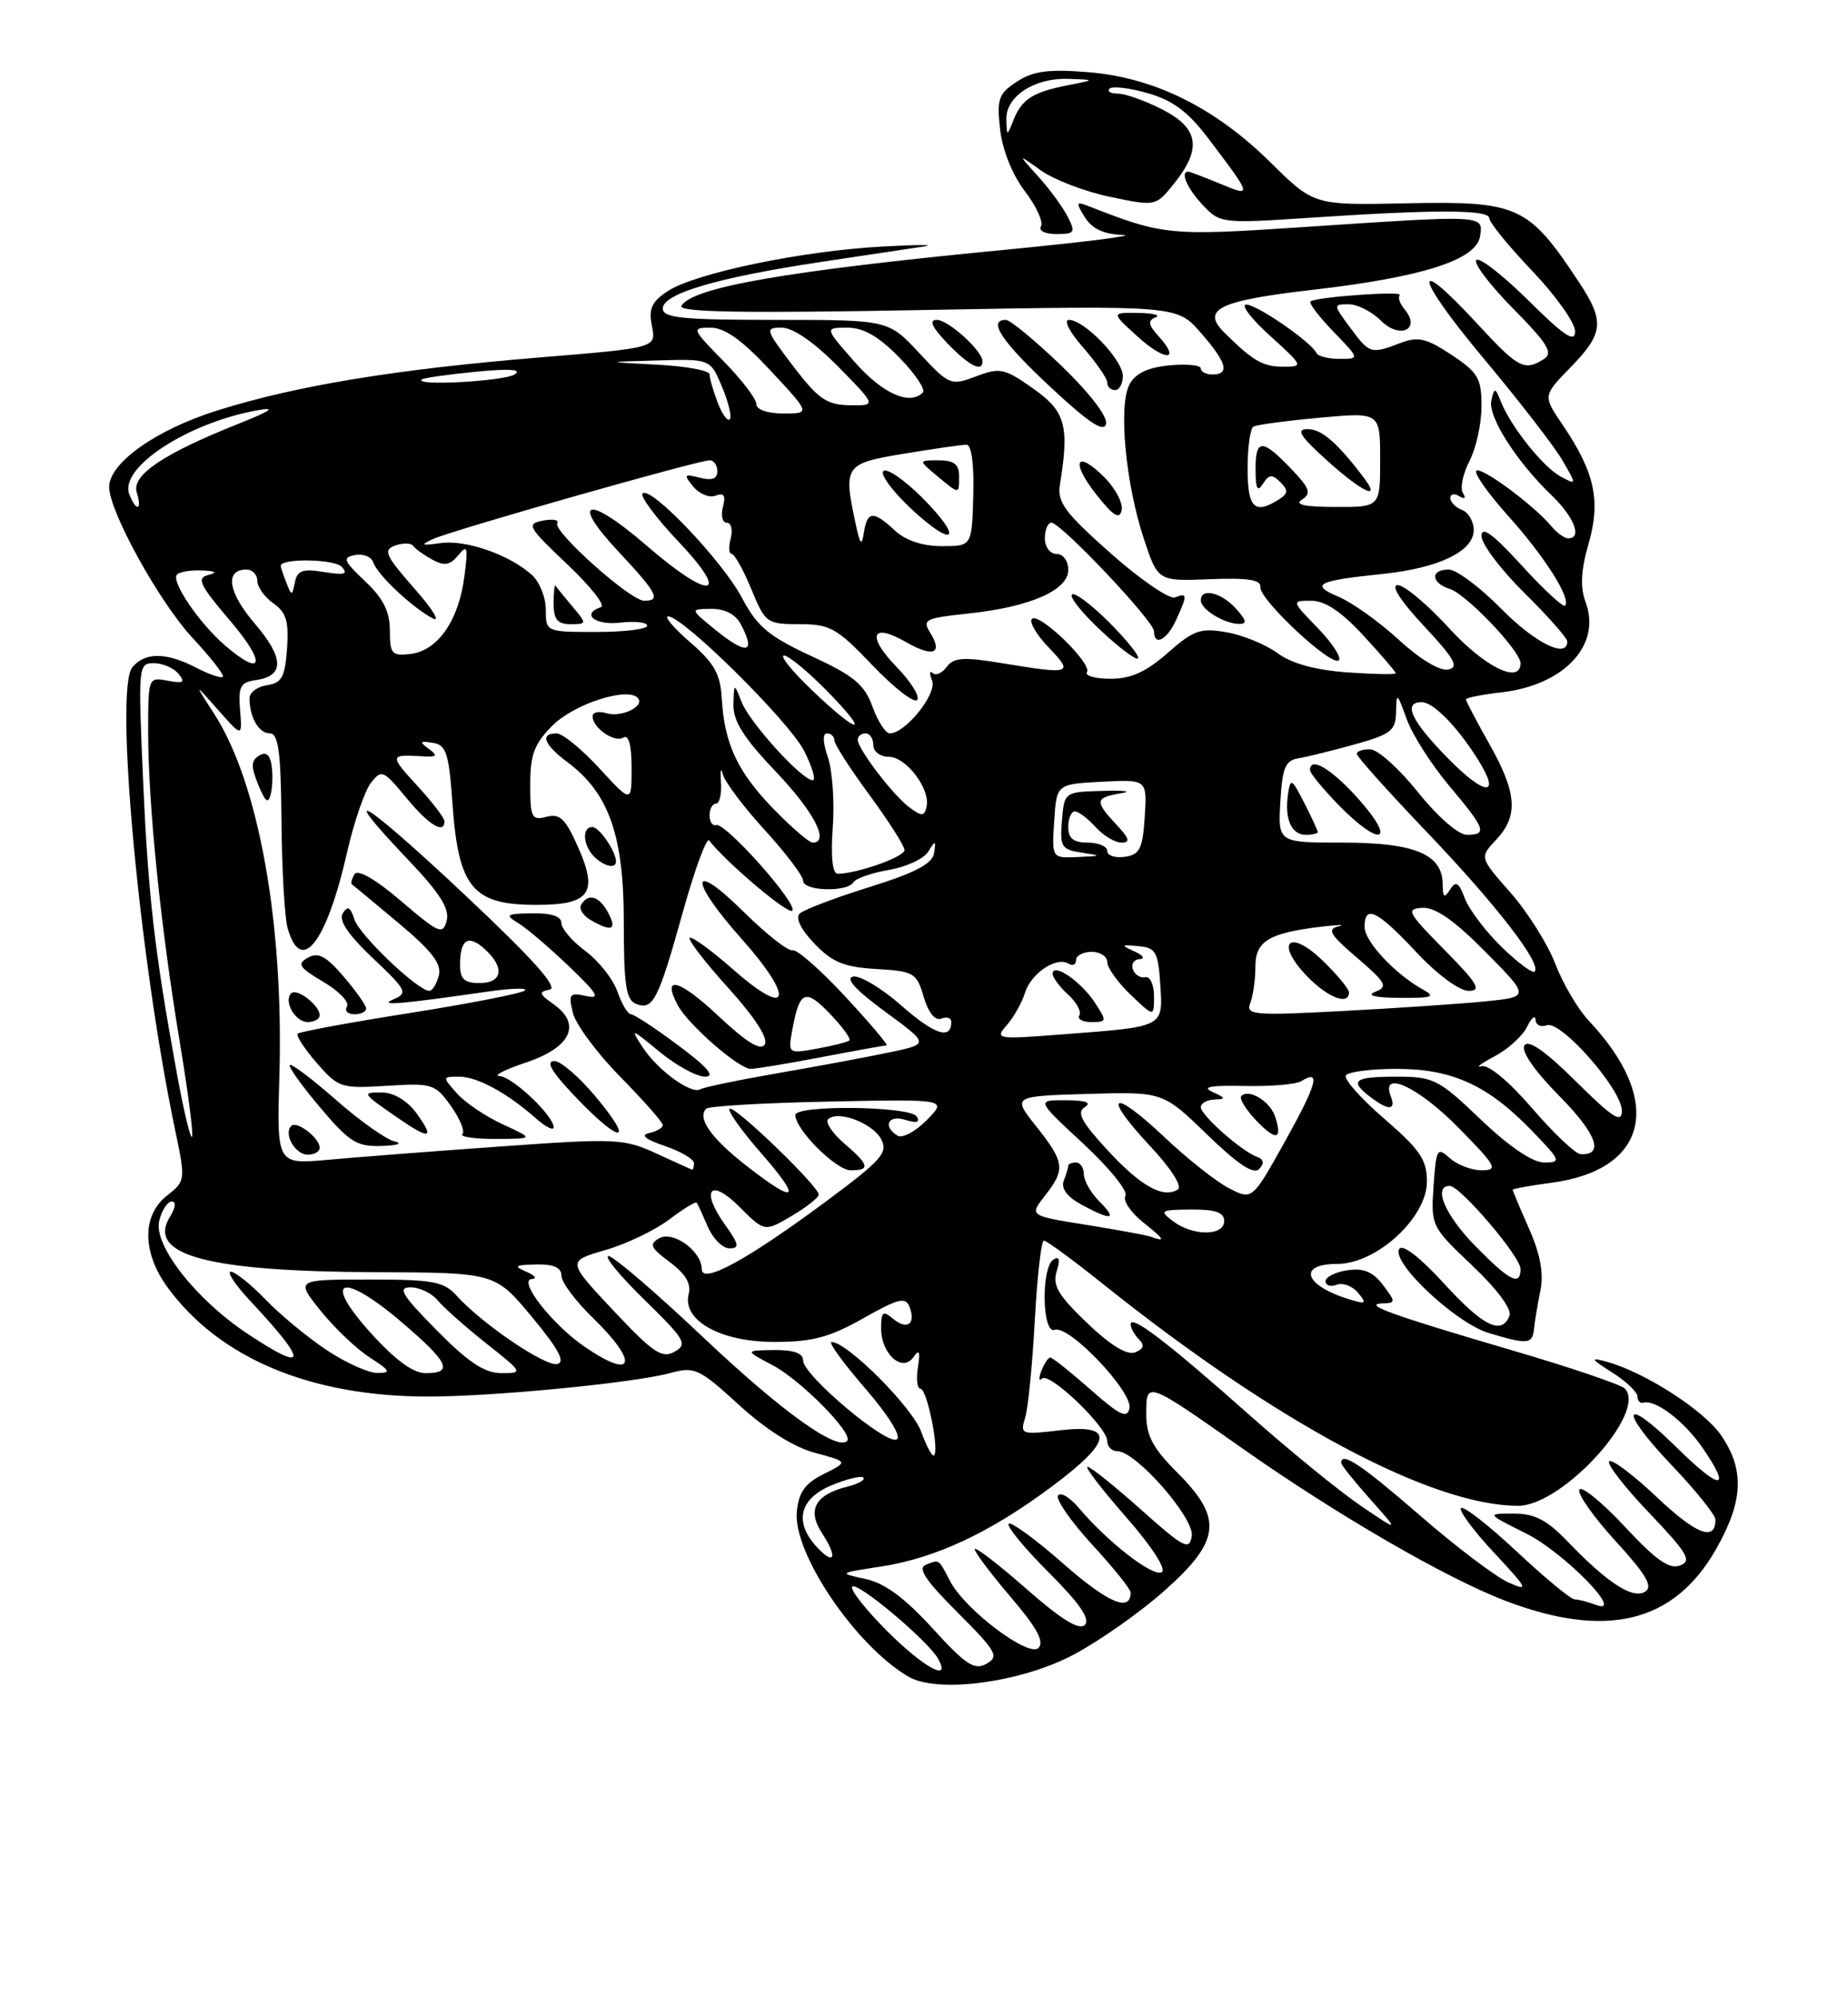 <?xml version="1.0" encoding="UTF-8" standalone="no"?>
<!DOCTYPE svg PUBLIC "-//W3C//DTD SVG 1.1//EN" "http://www.w3.org/Graphics/SVG/1.1/DTD/svg11.dtd" >
<svg xmlns="http://www.w3.org/2000/svg" xmlns:xlink="http://www.w3.org/1999/xlink" version="1.1" viewBox="0 0 237 256">
 <g >
 <path fill="currentColor"
d=" M 137.73 212.06 C 141.06 210.29 146.31 206.59 149.39 203.84 C 156.55 197.46 156.85 194.62 151.00 188.76 C 147.86 185.63 147.00 184.01 147.00 181.28 C 147.00 176.95 146.92 176.92 159.51 185.77 C 171.48 194.18 185.43 202.25 192.99 205.15 C 205.97 210.12 214.65 208.03 220.03 198.64 C 223.57 192.47 223.77 188.42 220.75 184.00 C 218.54 180.76 210.90 175.85 206.00 174.52 C 203.87 173.95 203.98 174.15 206.75 175.91 C 208.54 177.04 210.00 178.43 210.00 178.99 C 210.00 179.54 210.34 179.90 210.75 179.79 C 212.34 179.34 216.07 182.21 218.45 185.72 C 222.14 191.14 220.63 191.04 215.00 185.50 C 208.07 178.67 207.54 180.62 214.38 187.79 C 217.47 191.03 220.00 194.18 220.00 194.78 C 220.00 197.62 217.54 196.68 212.49 191.90 C 209.46 189.04 206.70 186.96 206.37 187.30 C 206.04 187.63 208.35 190.62 211.52 193.93 C 216.44 199.09 217.01 200.06 215.46 200.65 C 214.09 201.18 212.36 199.96 208.38 195.68 C 205.48 192.57 202.85 190.43 202.55 190.92 C 202.24 191.42 204.32 194.38 207.17 197.50 C 211.14 201.84 212.03 203.36 210.98 204.01 C 209.39 205.00 206.17 202.91 201.05 197.59 C 198.39 194.81 196.82 194.00 194.11 194.00 C 190.61 194.00 190.61 194.00 195.72 196.55 C 200.62 198.99 208.63 207.22 204.61 205.68 C 203.63 205.31 202.44 205.00 201.95 205.00 C 201.47 205.00 198.12 202.24 194.51 198.86 C 190.90 195.48 187.69 192.98 187.37 193.29 C 187.06 193.61 188.96 196.18 191.60 199.01 C 195.96 203.67 196.13 204.02 193.45 202.83 C 191.83 202.11 186.73 198.26 182.13 194.26 C 174.61 187.74 172.00 185.99 172.00 187.50 C 172.00 187.77 173.69 189.88 175.75 192.19 C 179.50 196.38 179.50 196.38 174.50 192.99 C 171.75 191.12 165.30 185.86 160.16 181.30 C 149.74 172.05 145.00 168.43 145.00 169.73 C 145.00 170.21 145.48 171.08 146.07 171.67 C 146.82 172.42 146.67 172.91 145.56 173.34 C 144.53 173.73 142.37 172.41 139.40 169.55 C 135.71 166.03 134.95 164.73 135.51 162.96 C 135.99 161.46 135.86 160.97 135.11 161.43 C 133.49 162.44 133.64 171.07 135.27 170.45 C 137.06 169.76 145.27 178.37 144.85 180.49 C 144.57 181.88 143.61 181.42 139.85 178.10 C 137.29 175.85 134.97 174.00 134.70 174.00 C 134.43 174.00 133.92 174.77 133.55 175.72 C 133.19 176.67 133.23 177.11 133.63 176.70 C 134.55 175.78 142.00 182.91 142.00 184.70 C 142.00 185.42 142.58 186.00 143.29 186.00 C 145.67 186.00 153.20 194.58 152.84 196.88 C 152.54 198.77 151.84 198.41 146.34 193.50 C 142.95 190.48 139.86 188.00 139.47 188.00 C 139.08 188.00 141.30 190.89 144.40 194.43 C 147.71 198.20 149.61 201.12 148.99 201.51 C 147.90 202.18 142.06 197.67 138.38 193.30 C 137.21 191.92 136.00 191.19 135.69 191.69 C 135.38 192.19 137.35 195.02 140.06 197.97 C 142.78 200.92 145.00 203.69 145.00 204.11 C 145.00 206.69 142.11 205.46 136.41 200.46 C 132.84 197.32 129.66 195.00 129.36 195.30 C 129.06 195.61 131.37 198.41 134.49 201.54 C 138.46 205.50 139.86 207.54 139.13 208.27 C 138.40 209.00 136.10 207.58 131.54 203.57 C 127.94 200.42 125.00 198.16 125.00 198.56 C 125.00 198.96 127.09 201.73 129.63 204.71 C 132.98 208.62 133.96 210.44 133.18 211.22 C 131.92 212.48 123.76 206.33 121.86 202.68 C 120.35 199.78 120.49 199.87 118.77 200.54 C 117.63 200.97 118.62 202.49 122.80 206.67 C 127.81 211.68 128.17 212.32 126.51 213.25 C 124.97 214.12 123.86 213.39 119.59 208.70 C 116.02 204.80 113.45 202.90 111.00 202.38 C 107.51 201.63 107.52 201.63 112.96 200.79 C 119.93 199.73 126.87 196.49 134.75 190.64 C 142.71 184.74 143.06 182.48 135.89 183.33 C 130.97 183.91 130.81 183.85 131.47 181.72 C 131.85 180.50 132.40 174.89 132.71 169.25 C 133.01 163.61 133.54 159.00 133.88 159.01 C 134.22 159.01 137.65 161.53 141.50 164.61 C 163.76 182.40 183.62 193.00 194.70 193.00 C 200.41 193.00 211.35 180.95 208.36 177.96 C 207.86 177.46 201.38 175.26 193.97 173.09 C 178.45 168.54 174.62 167.16 177.30 167.06 C 179.01 167.00 179.01 166.89 177.36 164.70 C 176.08 163.01 174.88 162.51 172.81 162.81 C 171.27 163.04 170.00 163.67 170.00 164.22 C 170.00 164.77 170.64 164.97 171.43 164.67 C 172.21 164.37 173.45 164.83 174.17 165.70 C 175.33 167.10 175.19 167.20 172.99 166.52 C 167.27 164.76 166.35 162.00 171.50 162.00 C 176.54 162.00 183.00 156.07 183.00 151.44 C 183.00 148.65 182.11 147.35 177.54 143.40 C 174.53 140.81 172.31 138.31 172.60 137.84 C 172.88 137.38 175.81 137.00 179.10 137.00 C 186.24 137.00 190.81 139.08 196.45 144.92 C 200.17 148.76 200.27 149.00 198.04 149.00 C 196.55 149.00 193.57 146.99 189.91 143.50 C 184.48 138.31 183.86 138.00 179.07 138.00 C 173.64 138.00 172.99 138.51 175.75 140.61 C 178.08 142.38 179.07 142.34 178.36 140.50 C 177.04 137.06 181.86 139.29 187.00 144.50 C 191.89 149.45 192.19 150.00 190.04 150.00 C 188.73 150.00 186.88 149.30 185.93 148.44 C 184.32 146.98 184.18 147.21 183.85 152.03 C 183.50 157.12 183.57 157.25 188.81 162.21 C 191.94 165.17 193.91 167.80 193.59 168.62 C 192.61 171.19 190.22 170.02 185.17 164.49 C 182.10 161.14 179.86 159.41 179.45 160.08 C 178.39 161.80 186.70 169.59 190.94 170.86 C 195.97 172.37 196.54 172.31 196.74 170.25 C 196.84 169.29 197.21 167.09 197.56 165.36 C 197.99 163.21 197.53 160.73 196.10 157.49 C 194.94 154.88 194.00 152.64 194.00 152.50 C 194.00 152.37 196.23 151.96 198.96 151.60 C 211.40 149.95 213.44 141.10 203.74 130.81 C 202.35 129.34 200.43 126.06 199.46 123.54 C 198.50 121.02 195.92 116.92 193.73 114.43 C 189.74 109.90 189.74 109.90 191.87 107.64 C 194.76 104.56 194.55 101.64 191.00 95.35 C 189.35 92.42 188.00 89.86 188.00 89.65 C 188.00 89.43 190.02 89.03 192.49 88.75 C 200.57 87.84 205.39 82.72 203.36 77.21 C 202.63 75.26 202.74 73.15 203.73 69.69 C 205.32 64.16 204.52 60.51 200.37 54.41 C 197.87 50.72 197.87 50.72 201.43 47.07 C 205.66 42.74 205.81 41.19 202.54 36.23 C 196.00 26.33 194.75 25.76 180.29 26.06 C 168.50 26.31 168.50 26.31 162.95 20.83 C 155.82 13.79 148.02 9.93 139.54 9.25 C 134.44 8.84 132.50 9.10 130.41 10.47 C 128.05 12.01 127.82 12.68 128.26 16.59 C 128.55 19.22 129.83 22.40 131.43 24.50 C 132.91 26.43 133.83 28.46 133.50 29.01 C 133.15 29.57 134.01 30.00 135.48 30.00 C 137.84 30.00 137.97 29.80 136.91 27.75 C 136.28 26.51 134.57 24.19 133.13 22.60 C 130.50 19.70 130.50 19.70 133.50 21.85 C 135.15 23.03 139.14 24.56 142.36 25.23 C 148.22 26.46 148.22 26.46 150.61 23.48 C 154.17 19.02 153.74 16.42 149.04 14.02 C 146.86 12.91 144.31 12.00 143.37 12.00 C 142.43 12.00 141.95 11.71 142.30 11.36 C 142.66 11.01 144.87 11.27 147.22 11.95 C 150.42 12.86 152.39 14.34 155.00 17.79 C 160.61 25.20 160.64 25.29 156.45 23.54 C 154.42 22.70 152.59 22.00 152.38 22.00 C 151.31 22.00 152.26 24.17 154.25 26.28 C 156.46 28.63 156.70 28.66 168.00 27.91 C 184.21 26.83 191.00 26.85 191.00 27.98 C 191.00 28.51 193.47 31.55 196.50 34.72 C 199.53 37.90 202.00 41.38 202.00 42.46 C 202.00 43.99 200.64 43.09 196.03 38.53 C 192.74 35.27 189.73 32.94 189.33 33.33 C 188.94 33.73 191.07 36.53 194.06 39.56 C 198.50 44.06 199.23 45.25 198.00 46.02 C 195.49 47.61 194.72 47.20 189.46 41.50 C 180.89 32.22 181.44 35.40 190.22 45.88 C 194.77 51.32 199.34 57.21 200.36 58.98 C 202.22 62.18 202.22 62.19 200.15 61.08 C 197.91 59.88 193.79 54.72 192.49 51.50 C 191.75 49.64 191.66 49.63 191.26 51.32 C 190.78 53.35 194.47 59.16 199.02 63.52 C 201.89 66.27 202.94 69.00 201.12 69.00 C 200.64 69.00 199.67 68.31 198.97 67.46 C 196.72 64.76 189.93 59.74 189.33 60.34 C 189.01 60.66 190.86 63.27 193.44 66.15 C 198.11 71.34 201.55 76.78 200.71 77.63 C 200.46 77.87 197.95 75.54 195.13 72.45 C 191.46 68.44 190.00 67.37 190.00 68.70 C 190.00 69.73 192.47 73.01 195.50 76.00 C 198.53 78.99 201.00 81.78 201.00 82.22 C 201.00 84.47 196.85 82.42 192.50 78.00 C 189.79 75.25 186.77 73.00 185.79 73.00 C 183.41 73.00 183.50 74.71 185.92 75.48 C 188.06 76.15 195.00 83.44 195.00 85.00 C 195.00 87.76 190.40 85.51 185.83 80.50 C 183.06 77.48 180.11 75.00 179.26 75.00 C 178.31 75.00 179.58 76.98 182.61 80.23 C 186.59 84.49 187.16 85.53 185.70 85.82 C 184.64 86.02 182.05 84.46 179.40 82.01 C 176.92 79.73 173.45 77.25 171.69 76.50 C 167.95 74.92 168.86 74.44 177.34 73.56 C 184.51 72.82 189.00 70.66 189.00 67.94 C 189.00 66.84 188.33 65.68 187.50 65.36 C 186.68 65.05 186.00 64.36 186.00 63.83 C 186.00 63.31 186.52 63.20 187.15 63.60 C 187.86 64.03 188.04 63.87 187.61 63.18 C 187.23 62.57 187.61 60.72 188.46 59.08 C 189.31 57.44 190.00 54.28 190.00 52.06 C 190.00 48.49 189.56 47.74 186.15 45.48 C 182.92 43.34 181.86 43.10 179.59 43.97 C 175.80 45.41 175.64 45.36 173.16 42.00 C 170.97 39.05 170.97 39.00 172.97 39.00 C 174.09 39.00 175.94 39.94 177.10 41.10 C 179.50 43.50 182.27 42.24 180.17 39.70 C 179.53 38.94 179.24 38.10 179.51 37.83 C 180.08 37.25 168.71 38.06 168.07 38.64 C 167.83 38.85 169.16 40.60 171.01 42.51 C 174.39 46.00 174.39 46.00 171.78 46.00 C 170.34 46.00 169.02 45.66 168.83 45.25 C 168.22 43.87 161.15 39.00 159.82 39.04 C 159.09 39.06 160.47 40.86 162.88 43.04 C 167.15 46.91 167.19 47.00 164.59 47.00 C 161.95 47.00 160.70 46.28 157.01 42.62 C 154.01 39.65 156.32 38.53 168.40 37.14 C 182.48 35.52 189.39 33.30 189.82 30.25 C 190.21 27.53 190.51 27.55 167.08 29.11 C 150.00 30.25 149.15 30.16 139.65 26.44 C 137.98 25.78 137.93 25.92 139.14 27.86 C 140.07 29.34 141.56 30.03 143.99 30.11 C 145.92 30.17 139.10 31.03 128.84 32.02 C 100.96 34.71 88.86 36.80 87.39 39.19 C 86.87 40.02 95.03 40.17 118.81 39.73 C 150.93 39.15 150.93 39.15 153.96 42.61 C 157.32 46.43 157.77 48.00 155.50 48.00 C 154.68 48.00 154.00 47.65 154.00 47.22 C 154.00 46.80 152.19 46.62 149.98 46.83 C 147.19 47.10 145.62 47.85 144.85 49.28 C 143.41 51.97 144.35 61.97 146.69 69.05 C 148.50 74.50 148.50 74.50 155.14 74.24 C 160.02 74.04 161.74 74.31 161.64 75.24 C 161.46 76.82 170.80 85.53 171.70 84.63 C 172.07 84.27 170.84 82.40 168.99 80.49 C 165.61 77.00 165.61 77.00 168.18 77.00 C 169.94 77.00 172.04 78.41 174.87 81.48 C 177.14 83.94 179.00 86.11 179.00 86.29 C 179.00 86.48 176.20 86.42 172.77 86.18 C 168.66 85.88 165.63 85.04 163.83 83.71 C 162.33 82.61 159.39 81.40 157.30 81.04 C 153.95 80.45 153.06 80.77 149.75 83.69 C 147.00 86.11 145.04 87.00 142.44 87.00 C 140.48 87.00 139.12 86.62 139.40 86.16 C 140.09 85.05 133.24 78.43 132.34 79.33 C 131.96 79.71 132.93 81.37 134.51 83.01 C 137.73 86.37 137.43 86.47 128.50 85.00 C 123.54 84.18 122.31 84.27 121.40 85.49 C 120.80 86.30 119.99 86.65 119.60 86.26 C 119.21 85.88 119.18 86.31 119.54 87.24 C 120.19 88.93 116.12 94.00 114.11 94.00 C 113.57 94.00 112.57 92.45 111.89 90.57 C 110.86 87.73 109.51 86.61 104.07 84.10 C 98.59 81.56 97.12 80.33 95.19 76.69 C 92.70 71.95 83.44 62.22 82.41 63.25 C 82.06 63.60 84.14 66.39 87.03 69.44 C 93.89 76.69 91.09 77.01 82.90 69.91 C 75.40 63.42 72.98 63.93 79.29 70.67 C 84.31 76.04 84.81 77.00 82.61 77.00 C 80.84 77.00 70.84 68.07 71.47 67.05 C 71.73 66.63 70.90 66.49 69.62 66.73 C 67.47 67.14 67.69 67.54 72.73 72.31 C 75.72 75.13 77.68 77.61 77.08 77.81 C 74.47 78.68 76.29 80.18 79.50 79.81 C 81.42 79.59 83.00 79.76 83.00 80.20 C 83.00 80.64 80.08 81.00 76.50 81.00 C 70.02 81.00 70.00 80.99 70.00 78.15 C 70.00 76.59 69.20 74.58 68.21 73.69 C 65.35 71.10 59.74 69.15 56.50 69.61 C 54.04 69.96 53.86 69.87 55.50 69.10 C 57.80 68.02 89.52 59.00 91.01 59.00 C 91.56 59.00 92.00 59.63 92.00 60.41 C 92.00 61.37 91.29 61.63 89.75 61.23 C 87.72 60.71 87.64 60.82 88.91 62.37 C 89.69 63.32 90.98 63.84 91.78 63.53 C 92.85 63.12 93.10 63.51 92.71 64.99 C 92.42 66.09 92.65 67.00 93.21 67.00 C 93.77 67.00 94.00 67.90 93.71 69.00 C 93.42 70.10 93.48 71.00 93.84 71.00 C 94.20 71.01 95.33 73.03 96.35 75.50 C 98.14 79.86 98.34 80.00 102.53 80.00 C 106.45 80.00 107.33 80.50 111.86 85.24 C 114.61 88.12 117.19 90.14 117.61 89.72 C 118.02 89.31 116.85 87.41 115.00 85.50 C 111.10 81.48 111.75 79.74 116.20 82.30 C 119.67 84.29 120.97 83.79 119.29 81.09 C 118.25 79.43 118.66 79.22 124.07 78.65 C 132.05 77.82 137.00 75.67 137.00 73.05 C 137.00 71.89 136.35 71.00 135.50 71.00 C 134.67 71.00 134.00 70.11 134.00 69.00 C 134.00 67.90 134.38 67.00 134.84 67.00 C 136.06 67.00 148.00 79.62 148.00 80.91 C 148.00 82.89 149.66 82.04 150.84 79.45 C 152.31 76.23 152.29 75.95 150.69 76.57 C 149.97 76.84 146.25 74.30 142.44 70.92 C 136.57 65.72 135.57 64.37 135.93 62.14 C 137.16 54.54 136.65 52.73 132.50 49.80 C 128.81 47.20 128.24 47.08 125.18 48.24 C 121.94 49.46 121.75 49.39 117.89 45.25 C 113.93 41.00 113.93 41.00 99.46 41.00 C 87.44 41.00 85.00 40.75 85.00 39.54 C 85.00 37.64 92.04 35.57 105.19 33.59 C 110.86 32.74 116.85 31.84 118.50 31.59 C 120.15 31.35 117.67 31.35 113.00 31.61 C 102.73 32.18 89.16 35.01 85.63 37.32 C 83.57 38.67 83.16 39.57 83.61 41.80 C 84.17 44.59 84.17 44.59 69.03 45.83 C 50.62 47.35 38.00 49.43 27.84 52.62 C 20.01 55.08 14.00 59.34 14.00 62.42 C 14.00 65.55 20.43 77.18 24.68 81.75 C 27.04 84.28 28.80 86.54 28.58 86.75 C 28.36 86.97 26.82 86.44 25.14 85.57 C 21.30 83.59 18.60 83.57 16.97 85.53 C 14.66 88.32 17.85 122.83 22.45 144.79 C 23.81 151.28 23.80 151.37 21.41 153.25 C 18.18 155.79 18.22 160.55 21.53 165.06 C 28.19 174.12 39.87 179.00 54.94 179.00 C 63.26 179.00 81.23 177.26 85.90 176.00 C 89.10 175.13 89.62 175.37 94.77 180.07 C 98.23 183.24 101.81 185.49 104.51 186.21 C 108.79 187.36 108.79 187.36 105.64 188.93 C 103.23 190.13 102.43 191.26 102.19 193.76 C 101.68 199.06 109.72 210.94 116.50 214.90 C 120.24 217.09 131.00 215.65 137.73 212.06 Z  M 142.24 79.76 C 139.94 77.47 137.80 75.87 137.47 76.20 C 137.14 76.53 138.81 78.61 141.18 80.82 C 143.55 83.04 145.69 84.64 145.94 84.39 C 146.20 84.14 144.53 82.06 142.24 79.76 Z  M 73.42 77.75 C 72.37 76.51 71.40 75.31 71.26 75.08 C 71.12 74.85 71.00 75.87 71.00 77.33 C 71.00 79.40 71.49 80.00 73.15 80.00 C 75.28 80.00 75.29 79.97 73.42 77.75 Z  M 158.50 78.00 C 156.61 75.92 154.00 75.31 154.00 76.95 C 154.00 78.10 156.97 79.93 158.90 79.97 C 159.97 79.99 159.87 79.52 158.50 78.00 Z  M 141.63 61.17 C 137.97 57.52 137.26 59.18 140.65 63.45 C 142.80 66.16 143.58 66.63 143.85 65.39 C 144.04 64.48 143.04 62.59 141.63 61.17 Z  M 136.10 46.86 C 132.74 43.64 129.55 41.00 129.00 41.00 C 126.61 41.00 128.46 43.78 134.75 49.64 C 139.68 54.23 141.59 55.49 141.85 54.32 C 142.06 53.38 139.69 50.31 136.10 46.86 Z  M 144.00 48.19 C 144.00 46.13 139.07 41.00 137.09 41.00 C 136.37 41.00 137.16 42.56 138.90 44.53 C 140.60 46.48 142.00 48.50 142.00 49.03 C 142.00 49.57 142.45 50.00 143.00 50.00 C 143.55 50.00 144.00 49.18 144.00 48.19 Z  M 126.00 46.31 C 126.00 44.97 121.62 41.00 120.14 41.00 C 119.09 41.00 119.51 41.92 121.50 44.00 C 124.26 46.88 126.00 47.77 126.00 46.31 Z  M 148.60 43.11 C 147.26 41.63 147.17 41.09 148.19 40.68 C 148.91 40.39 147.93 40.14 146.00 40.11 C 142.50 40.06 142.50 40.06 145.85 43.10 C 149.39 46.32 151.51 46.33 148.60 43.11 Z  M 113.70 208.99 C 110.95 206.23 108.97 203.70 109.30 203.36 C 109.96 202.70 118.99 210.27 120.30 212.59 C 122.07 215.72 118.46 213.75 113.70 208.99 Z  M 104.66 198.18 C 101.82 195.04 102.56 192.08 106.61 190.39 C 108.59 189.56 110.45 189.11 110.73 189.39 C 111.01 189.67 110.08 190.19 108.66 190.55 C 104.51 191.59 103.47 193.55 105.46 196.58 C 107.51 199.70 106.98 200.74 104.66 198.18 Z  M 118.14 183.51 C 117.00 180.37 108.67 172.02 106.65 172.01 C 106.18 172.00 108.11 174.66 110.93 177.92 C 113.93 181.38 115.63 184.11 115.02 184.49 C 113.72 185.29 103.00 176.27 103.00 174.38 C 103.00 173.44 101.79 173.01 99.25 173.04 C 95.50 173.09 95.50 173.09 99.10 174.99 C 102.75 176.92 109.53 183.81 108.64 184.69 C 107.33 186.00 100.19 180.87 90.23 171.45 C 84.15 165.70 78.67 161.00 78.05 161.00 C 77.42 161.00 79.49 163.52 82.65 166.60 C 87.88 171.71 88.22 172.30 86.50 173.26 C 84.90 174.16 83.75 173.38 78.67 167.98 C 72.72 161.65 72.72 161.65 77.61 160.23 C 80.30 159.46 83.99 157.69 85.82 156.31 C 87.64 154.93 89.24 153.96 89.36 154.15 C 89.49 154.34 90.13 155.74 90.78 157.25 C 91.43 158.76 92.67 160.00 93.55 160.00 C 94.88 160.00 94.79 159.51 92.99 156.99 C 89.78 152.48 91.06 150.91 94.86 154.71 C 98.05 157.90 98.05 157.90 101.53 155.85 C 103.44 154.72 105.00 153.49 105.00 153.12 C 105.00 152.04 94.11 141.56 93.56 142.11 C 93.28 142.38 95.11 144.94 97.61 147.80 C 102.91 153.86 102.21 154.47 95.74 149.43 C 91.22 145.91 89.37 143.30 90.56 142.11 C 90.89 141.77 97.99 141.36 106.33 141.19 C 121.50 140.88 121.50 140.88 118.85 143.57 C 117.40 145.04 115.71 145.94 115.10 145.56 C 113.15 144.35 113.91 142.84 116.13 143.54 C 117.56 143.99 118.03 143.85 117.57 143.11 C 116.74 141.76 102.00 141.59 102.00 142.92 C 102.00 144.78 107.23 150.00 109.09 150.00 C 111.66 150.00 111.50 149.33 108.25 146.54 C 106.74 145.24 105.82 143.85 106.20 143.46 C 107.41 142.26 111.89 143.93 113.00 146.00 C 113.93 147.74 113.11 148.67 105.84 154.06 C 95.81 161.49 90.00 164.65 90.00 162.68 C 90.00 160.37 86.35 157.71 84.55 158.71 C 83.21 159.46 83.41 159.93 85.90 161.77 C 87.89 163.24 88.67 164.54 88.33 165.83 C 87.44 169.23 92.37 172.00 99.30 172.00 C 104.17 172.00 106.37 171.42 110.69 168.98 C 115.24 166.41 116.14 166.19 116.65 167.52 C 117.49 169.71 116.34 170.53 114.52 169.02 C 113.23 167.94 113.00 168.13 113.00 170.26 C 113.00 173.56 115.73 175.98 117.15 173.94 C 117.90 172.87 118.04 173.20 117.72 175.25 C 117.48 176.76 117.63 178.00 118.05 178.00 C 118.88 178.00 120.48 185.86 119.79 186.54 C 119.57 186.77 118.82 185.40 118.14 183.51 Z  M 41.92 173.06 C 39.49 171.45 35.95 168.53 34.05 166.56 C 32.16 164.60 30.15 163.00 29.60 163.00 C 29.05 163.00 30.17 164.69 32.10 166.75 C 39.58 174.74 39.47 176.07 31.77 170.97 C 25.10 166.55 19.64 159.57 20.42 156.46 C 20.76 155.11 21.48 154.00 22.03 154.00 C 22.61 154.00 22.52 154.79 21.82 155.92 C 18.73 160.87 26.55 162.98 48.30 163.06 C 63.50 163.12 63.50 163.12 68.23 168.81 C 71.63 172.90 72.54 174.59 71.47 174.83 C 69.91 175.17 61.85 169.70 58.58 166.09 C 56.92 164.25 55.55 164.00 47.30 164.00 C 37.91 164.00 37.91 164.00 41.13 168.02 C 42.91 170.22 45.74 172.92 47.43 174.00 C 50.05 175.68 50.20 175.97 48.42 175.98 C 47.28 175.99 44.35 174.68 41.92 173.06 Z  M 47.46 170.75 C 41.19 163.78 43.89 162.95 51.55 169.50 C 57.56 174.63 58.20 176.00 54.59 176.00 C 52.96 176.00 50.68 174.32 47.46 170.75 Z  M 56.00 170.50 C 51.54 165.98 50.94 165.00 52.66 165.00 C 53.81 165.00 55.37 165.75 56.13 166.67 C 56.88 167.58 59.68 170.06 62.34 172.17 C 67.09 175.93 67.13 176.00 64.31 176.00 C 62.15 176.00 60.08 174.63 56.00 170.50 Z  M 74.98 172.62 C 70.78 169.74 66.34 164.03 68.22 163.93 C 68.92 163.89 68.60 163.47 67.50 163.00 C 65.82 162.28 66.03 162.13 68.75 162.07 C 71.00 162.02 72.00 162.46 72.00 163.50 C 72.00 164.33 73.80 166.75 76.00 168.88 C 81.99 174.70 81.37 176.99 74.98 172.62 Z  M 189.21 159.71 C 185.33 155.76 183.72 152.00 185.92 152.00 C 187.27 152.00 195.00 161.06 195.00 162.64 C 195.00 164.90 193.62 164.21 189.21 159.71 Z  M 147.50 158.49 C 146.95 158.30 143.24 157.62 139.25 156.98 C 132.00 155.82 132.00 155.82 134.00 153.27 C 136.66 149.89 136.54 148.96 132.91 144.39 C 129.81 140.50 129.81 140.50 139.48 140.21 C 149.14 139.93 149.14 139.93 154.81 145.42 C 158.78 149.26 160.79 150.59 161.49 149.83 C 162.18 149.10 162.09 148.60 161.21 148.28 C 159.23 147.56 154.00 142.94 154.00 141.91 C 154.00 141.41 154.79 140.97 155.75 140.93 C 157.25 140.87 157.22 140.73 155.50 139.96 C 154.07 139.31 155.24 139.10 159.58 139.19 C 162.92 139.27 166.21 138.99 166.89 138.57 C 169.43 137.00 168.92 138.89 164.81 146.27 C 160.59 153.84 160.59 153.84 157.60 152.29 C 155.96 151.44 152.22 148.49 149.30 145.72 C 142.59 139.38 141.24 140.20 147.45 146.84 C 150.22 149.80 151.67 152.08 151.04 152.47 C 149.15 153.64 146.27 152.02 141.97 147.35 C 138.68 143.78 138.05 142.58 139.12 141.90 C 140.05 141.32 139.25 141.03 136.69 141.02 C 132.89 141.00 132.89 141.00 138.94 146.60 C 142.27 149.69 144.69 152.68 144.33 153.27 C 143.97 153.85 144.99 155.38 146.59 156.66 C 149.42 158.93 149.57 159.22 147.50 158.49 Z  M 141.00 154.00 C 139.90 152.90 139.00 151.32 139.00 150.50 C 139.00 149.68 138.55 149.00 138.00 149.00 C 137.45 149.00 137.00 149.19 137.00 149.42 C 137.00 149.65 136.74 150.52 136.42 151.34 C 136.05 152.32 136.84 153.39 138.67 154.39 C 142.57 156.50 143.37 156.37 141.00 154.00 Z  M 163.55 143.17 C 162.92 141.18 160.18 139.49 159.19 140.48 C 158.90 140.77 159.71 142.13 161.00 143.50 C 163.61 146.27 164.50 146.16 163.55 143.17 Z  M 150.44 156.53 C 148.64 155.17 148.80 155.06 152.75 155.03 C 155.88 155.01 157.00 155.40 157.00 156.50 C 157.00 158.44 153.00 158.46 150.44 156.53 Z  M 84.14 147.83 C 80.00 145.93 78.97 145.89 64.14 146.95 C 55.54 147.56 45.58 148.33 42.00 148.66 C 35.50 149.24 35.50 149.24 35.83 137.87 C 36.40 118.26 33.16 100.31 27.47 91.50 C 24.88 87.50 24.88 87.50 27.98 91.00 C 31.07 94.50 31.07 94.50 30.79 91.00 C 30.54 88.00 30.83 87.45 32.81 87.17 C 36.50 86.65 36.46 84.35 32.67 79.92 C 29.23 75.91 28.79 73.00 31.61 73.00 C 32.37 73.00 33.00 73.65 33.00 74.44 C 33.00 75.24 33.93 76.54 35.06 77.33 C 36.71 78.49 37.06 79.65 36.81 83.14 C 36.55 86.79 36.13 87.55 34.25 87.82 C 33.01 88.00 32.00 88.75 32.00 89.49 C 32.00 91.94 33.19 94.00 34.61 94.00 C 35.71 94.00 36.02 96.35 36.10 105.25 C 36.15 111.44 36.50 117.59 36.88 118.93 C 38.59 125.06 41.86 120.91 44.51 109.25 C 45.39 105.39 46.76 101.40 47.55 100.37 C 48.93 98.59 49.15 98.68 52.10 102.25 C 54.99 105.75 57.01 106.99 57.00 105.25 C 56.99 104.84 55.44 102.81 53.55 100.75 C 49.94 96.83 49.96 96.68 54.00 96.93 C 56.04 97.06 56.23 96.89 55.00 95.99 C 53.74 95.07 53.83 94.94 55.50 95.21 C 57.24 95.48 57.57 96.51 58.04 103.16 C 58.80 113.73 60.63 115.96 68.63 115.98 C 75.63 116.01 76.76 114.51 74.16 108.63 C 72.53 104.94 71.80 104.24 70.09 104.69 C 68.19 105.18 68.00 104.81 68.00 100.54 C 68.00 96.71 68.53 95.32 70.85 93.00 C 73.59 90.25 80.37 88.04 81.77 89.43 C 82.82 90.49 79.70 92.02 77.75 91.41 C 76.79 91.11 76.00 91.29 76.00 91.81 C 76.00 93.31 78.81 95.24 79.96 94.53 C 80.62 94.12 81.00 95.52 81.00 98.42 C 81.00 102.96 81.00 102.96 76.87 98.48 C 74.60 96.01 72.13 94.00 71.37 94.00 C 69.21 94.00 69.76 95.44 72.75 97.67 C 78.07 101.62 80.00 107.06 80.00 118.13 C 80.00 126.31 80.28 128.17 81.60 128.68 C 83.76 129.51 84.42 128.20 87.61 116.77 C 89.12 111.37 90.62 107.30 90.95 107.73 C 93.17 110.58 101.08 117.26 101.61 116.73 C 102.40 115.93 93.05 105.40 91.85 105.75 C 91.38 105.89 91.00 105.33 91.00 104.50 C 91.00 103.68 91.37 103.00 91.83 103.00 C 92.28 103.00 92.57 101.76 92.46 100.25 C 92.35 98.74 92.46 98.29 92.70 99.24 C 92.94 100.20 95.36 103.42 98.07 106.38 C 100.78 109.35 103.00 112.28 103.00 112.89 C 103.00 114.22 108.64 114.39 109.45 113.09 C 109.76 112.58 111.81 111.87 114.00 111.50 C 116.20 111.13 118.47 110.08 119.04 109.16 C 119.97 107.67 120.04 107.69 119.79 109.35 C 119.58 110.71 117.39 111.86 111.50 113.70 C 107.10 115.07 103.08 116.60 102.56 117.09 C 101.98 117.64 102.70 119.13 104.45 120.95 C 106.75 123.34 108.25 123.96 112.39 124.20 C 117.21 124.48 117.56 124.69 118.46 127.77 C 119.06 129.80 119.92 130.86 120.71 130.56 C 121.42 130.28 122.00 130.47 122.00 130.97 C 122.00 133.32 119.86 132.63 115.63 128.91 C 113.10 126.68 110.30 125.00 109.42 125.17 C 108.36 125.39 109.74 126.90 113.49 129.65 C 119.15 133.80 119.15 133.80 114.33 134.83 C 111.67 135.40 105.25 136.60 100.05 137.50 C 94.85 138.40 90.25 139.35 89.83 139.61 C 88.67 140.32 84.36 137.20 82.42 134.23 C 80.79 131.74 80.90 131.77 84.57 134.80 C 86.71 136.56 89.33 138.00 90.41 138.00 C 91.78 138.00 90.76 136.80 87.00 134.00 C 84.05 131.80 81.31 130.00 80.92 130.00 C 80.52 130.00 79.74 128.69 79.18 127.09 C 78.62 125.49 76.78 123.16 75.08 121.90 C 73.39 120.65 72.00 119.03 72.00 118.31 C 72.00 117.45 70.71 117.02 68.25 117.06 C 64.91 117.11 64.71 117.25 66.45 118.31 C 67.53 118.96 70.45 121.45 72.95 123.84 C 76.67 127.39 77.07 128.09 75.16 127.66 C 73.05 127.19 72.88 127.40 73.47 129.82 C 73.83 131.29 76.57 134.99 79.56 138.03 C 82.55 141.07 85.00 143.85 85.00 144.21 C 85.00 144.56 84.21 145.02 83.25 145.23 C 82.09 145.48 82.76 146.03 85.25 146.88 C 87.31 147.58 89.00 148.57 89.00 149.08 C 89.00 149.58 88.89 149.96 88.75 149.92 C 88.61 149.87 86.54 148.93 84.14 147.83 Z  M 41.00 147.12 C 41.00 145.86 38.06 143.60 37.35 144.31 C 36.33 145.34 37.86 148.00 39.47 148.00 C 40.31 148.00 41.00 147.61 41.00 147.12 Z  M 50.52 146.27 C 49.43 145.99 46.07 143.60 43.05 140.94 C 40.02 138.29 37.38 136.29 37.16 136.50 C 36.95 136.71 38.70 139.16 41.05 141.94 C 44.79 146.37 45.76 146.99 48.91 146.88 C 51.06 146.81 51.71 146.57 50.52 146.27 Z  M 53.35 142.60 C 52.27 141.12 50.49 140.05 49.08 140.03 C 46.32 140.00 46.37 140.08 51.04 143.30 C 55.20 146.17 55.81 145.98 53.35 142.60 Z  M 64.50 144.12 C 62.30 143.11 59.64 141.32 58.60 140.14 C 56.71 138.02 56.72 138.00 58.88 138.00 C 61.21 138.00 65.05 140.09 68.75 143.36 C 69.99 144.45 71.00 144.96 71.00 144.48 C 71.00 143.00 65.72 138.00 64.06 137.92 C 63.20 137.88 64.75 137.09 67.50 136.17 C 73.24 134.25 74.63 131.25 70.96 128.69 C 69.12 127.40 69.05 127.13 70.49 126.84 C 71.66 126.60 68.34 122.90 59.58 114.67 C 46.69 102.55 42.74 100.13 52.41 110.27 C 56.40 114.46 57.68 116.49 57.29 117.99 C 56.80 119.86 56.30 119.65 51.45 115.50 C 48.17 112.70 45.88 111.38 45.47 112.05 C 45.10 112.65 44.96 113.24 45.15 113.37 C 45.34 113.50 48.04 115.74 51.15 118.34 C 55.39 121.89 56.67 123.56 56.28 125.03 C 56.00 126.12 55.45 127.00 55.06 127.00 C 53.59 127.00 46.09 119.85 45.45 117.84 C 44.94 116.25 44.58 116.06 43.96 117.06 C 43.40 117.97 44.63 119.79 47.82 122.81 C 52.12 126.87 52.34 127.29 50.50 128.07 C 48.39 128.96 51.20 128.73 62.31 127.13 C 65.50 126.66 67.75 126.59 67.31 126.96 C 66.86 127.33 60.23 128.63 52.56 129.84 C 44.89 131.05 38.42 132.24 38.18 132.49 C 37.94 132.73 39.04 134.42 40.62 136.24 C 43.39 139.42 43.74 139.54 49.61 139.17 C 55.42 138.80 55.81 138.93 57.83 141.76 C 58.99 143.39 59.65 145.01 59.30 145.36 C 58.95 145.71 60.88 145.99 63.58 145.98 C 68.50 145.96 68.50 145.96 64.50 144.12 Z  M 76.34 140.50 C 74.27 138.03 71.91 136.00 71.10 136.00 C 70.10 136.00 70.57 137.05 72.56 139.25 C 79.00 146.37 82.11 147.40 76.34 140.50 Z  M 105.34 135.50 C 109.65 134.67 113.41 134.00 113.70 134.00 C 113.98 134.00 111.61 131.19 108.42 127.75 C 105.23 124.31 102.18 121.64 101.65 121.80 C 101.11 121.97 98.27 119.74 95.34 116.84 C 88.49 110.08 88.29 112.68 95.07 120.29 C 101.91 127.97 101.34 130.66 94.20 124.41 C 91.29 121.85 88.70 119.96 88.45 120.21 C 88.21 120.46 90.44 123.36 93.42 126.65 C 96.81 130.40 98.56 133.10 98.08 133.87 C 97.55 134.72 95.75 133.61 92.12 130.21 C 87.12 125.51 84.81 124.90 86.92 128.84 C 88.25 131.34 94.75 137.00 96.28 137.00 C 96.95 137.00 101.03 136.32 105.34 135.50 Z  M 41.00 130.12 C 41.00 128.86 38.06 126.60 37.35 127.31 C 36.33 128.34 37.86 131.00 39.47 131.00 C 40.31 131.00 41.00 130.61 41.00 130.12 Z  M 46.96 129.25 C 46.94 128.84 45.63 126.99 44.05 125.15 C 41.82 122.54 40.81 122.01 39.50 122.74 C 38.05 123.55 38.33 124.00 41.46 125.84 C 43.47 127.03 44.84 128.45 44.50 129.00 C 44.16 129.55 44.58 130.00 45.44 130.00 C 46.30 130.00 46.98 129.66 46.96 129.25 Z  M 78.00 117.00 C 76.85 114.85 75.47 114.43 74.54 115.94 C 74.22 116.45 74.75 117.34 75.73 117.91 C 78.45 119.49 79.18 119.20 78.00 117.00 Z  M 79.00 110.43 C 79.00 109.13 76.86 106.00 75.96 106.00 C 74.61 106.00 74.76 108.36 76.20 109.80 C 77.45 111.05 79.00 111.40 79.00 110.43 Z  M 34.82 98.04 C 34.60 96.70 34.08 96.31 33.21 96.86 C 32.19 97.50 32.17 98.26 33.12 100.58 C 34.04 102.82 34.41 103.10 34.73 101.76 C 34.96 100.81 35.00 99.13 34.82 98.04 Z  M 196.50 142.06 C 193.52 138.60 190.89 136.42 190.00 136.66 C 189.18 136.89 189.92 136.32 191.66 135.40 C 193.40 134.48 195.28 132.77 195.84 131.61 C 196.40 130.45 196.90 130.05 196.93 130.72 C 196.97 131.39 197.61 131.70 198.37 131.41 C 200.16 130.73 208.00 139.64 208.00 142.36 C 208.00 144.04 206.87 143.32 202.12 138.62 C 198.17 134.71 196.00 133.19 195.50 134.00 C 195.05 134.73 196.78 137.24 200.00 140.50 C 204.78 145.34 205.78 148.11 202.69 147.93 C 202.04 147.89 199.25 145.25 196.50 142.06 Z  M 22.63 137.30 C 19.79 121.70 19.00 114.79 18.34 99.75 C 17.71 85.37 17.74 85.00 19.72 85.00 C 20.84 85.00 22.26 85.61 22.89 86.36 C 23.80 87.47 23.54 87.63 21.51 87.25 C 19.02 86.77 19.00 86.83 19.00 93.78 C 19.00 103.10 20.60 118.79 23.03 133.41 C 24.12 139.96 24.84 145.50 24.62 145.71 C 24.40 145.93 23.51 142.14 22.63 137.30 Z  M 129.13 131.38 C 130.03 130.35 131.07 128.49 131.45 127.25 C 132.21 124.76 135.49 122.56 137.02 123.51 C 137.56 123.85 138.00 123.64 138.00 123.06 C 138.00 122.48 138.90 122.00 140.00 122.00 C 141.10 122.00 142.00 122.59 142.00 123.31 C 142.00 124.04 143.35 125.92 145.00 127.50 C 148.00 130.37 148.00 130.37 148.00 127.69 C 148.00 126.21 147.49 125.11 146.88 125.25 C 146.26 125.39 145.54 124.94 145.29 124.25 C 145.04 123.56 145.43 122.97 146.17 122.93 C 146.90 122.89 146.60 122.45 145.50 121.95 C 143.70 121.13 143.75 121.06 146.00 121.27 C 148.23 121.47 148.53 122.01 148.80 126.17 C 149.16 131.69 149.37 131.58 136.50 132.56 C 127.75 133.24 127.55 133.20 129.13 131.38 Z  M 140.38 128.46 C 138.62 125.78 135.00 123.32 135.00 124.81 C 135.00 125.29 135.89 126.49 136.98 127.48 C 138.06 128.46 138.71 129.66 138.42 130.13 C 138.12 130.61 138.82 131.00 139.96 131.00 C 141.96 131.00 141.98 130.90 140.38 128.46 Z  M 160.35 128.54 C 160.71 127.60 161.00 125.51 161.00 123.89 C 161.00 120.62 162.72 119.58 169.50 118.77 C 171.70 118.51 172.67 118.49 171.66 118.73 C 170.15 119.09 170.56 119.79 174.05 122.77 C 177.77 125.96 178.04 126.47 176.38 127.12 C 175.17 127.60 176.28 127.87 179.50 127.90 C 183.68 127.93 184.17 127.76 182.50 126.84 C 178.92 124.86 175.00 120.67 175.00 118.81 C 175.00 115.89 176.62 116.68 181.60 122.00 C 184.31 124.90 187.15 127.00 188.35 127.00 C 190.06 127.00 189.51 126.07 185.25 121.75 C 180.50 116.94 180.26 116.49 182.42 116.36 C 184.08 116.27 186.50 117.96 190.50 122.00 C 196.22 127.78 196.22 127.78 190.36 128.36 C 187.14 128.68 178.92 129.23 172.10 129.59 C 160.68 130.19 159.75 130.10 160.35 128.54 Z  M 173.00 127.20 C 173.00 126.75 171.48 124.91 169.61 123.11 C 165.34 118.97 163.46 120.79 167.58 125.08 C 170.23 127.85 173.00 128.93 173.00 127.20 Z  M 192.59 121.39 C 190.54 119.40 188.42 116.60 187.87 115.17 C 187.08 113.07 186.71 112.85 185.96 114.03 C 185.22 115.19 185.03 115.04 185.02 113.31 C 184.99 109.49 181.41 108.00 172.23 108.00 C 163.90 108.00 163.90 108.00 164.20 102.76 C 164.45 98.42 164.84 97.46 166.50 97.20 C 167.60 97.02 170.86 96.21 173.75 95.41 C 178.42 94.11 179.00 93.64 179.04 91.22 C 179.08 88.70 179.18 88.77 180.39 92.13 C 181.10 94.13 183.56 97.99 185.84 100.70 C 190.52 106.25 190.79 107.00 188.11 107.00 C 187.03 107.00 184.37 104.68 181.86 101.55 C 179.46 98.55 176.71 96.07 175.75 96.05 C 174.79 96.02 174.00 96.28 174.00 96.62 C 174.00 96.97 178.07 101.50 183.04 106.70 C 191.91 115.98 197.77 123.57 196.81 124.53 C 196.54 124.79 194.64 123.38 192.59 121.39 Z  M 169.00 106.65 C 169.00 106.46 168.22 104.78 167.26 102.90 C 165.65 99.75 165.50 99.67 165.18 101.82 C 164.72 104.97 165.62 107.00 167.47 107.00 C 168.31 107.00 169.00 106.84 169.00 106.65 Z  M 174.38 102.59 C 170.87 98.61 168.00 96.86 168.00 98.71 C 168.00 99.10 169.67 101.12 171.70 103.21 C 176.94 108.58 179.19 108.06 174.38 102.59 Z  M 106.80 106.05 C 107.04 102.78 106.75 98.73 106.17 97.05 C 105.53 95.21 105.48 94.00 106.05 94.00 C 106.57 94.00 107.00 94.40 107.00 94.89 C 107.00 95.38 109.03 98.53 111.50 101.89 C 113.97 105.25 116.00 108.43 116.00 108.96 C 116.00 109.83 109.93 111.98 107.44 111.99 C 106.76 112.00 106.53 109.86 106.80 106.05 Z  M 135.20 105.25 C 135.50 100.50 135.50 100.50 141.31 100.20 C 147.11 99.90 147.11 99.90 146.81 104.70 C 146.54 108.80 146.17 109.55 144.25 109.82 C 143.01 110.00 142.00 109.66 142.00 109.07 C 142.00 108.48 140.88 108.00 139.50 108.00 C 137.67 108.00 137.00 107.47 137.00 106.00 C 137.00 104.90 137.38 104.00 137.85 104.00 C 138.31 104.00 139.50 104.90 140.50 106.00 C 141.50 107.10 142.99 108.00 143.83 108.00 C 145.00 108.00 144.85 107.47 143.17 105.69 C 140.36 102.69 140.43 102.23 143.75 101.68 C 145.26 101.44 144.25 101.29 141.50 101.37 C 136.50 101.50 136.50 101.50 136.19 105.18 C 135.91 108.53 136.13 108.89 138.69 109.28 C 141.33 109.68 141.30 109.71 138.20 109.85 C 134.89 110.00 134.89 110.00 135.20 105.25 Z  M 99.27 103.75 C 94.61 98.99 92.90 95.35 92.57 89.57 C 92.39 86.40 91.62 85.01 88.51 82.32 C 86.40 80.49 85.13 79.00 85.69 79.00 C 87.59 79.00 101.18 92.44 103.12 96.23 C 104.17 98.30 104.67 100.00 104.22 100.00 C 102.85 100.00 96.17 92.66 95.12 90.00 C 94.13 87.50 94.13 87.50 94.06 90.32 C 94.02 92.43 95.40 94.62 99.50 98.91 C 104.40 104.05 106.45 108.00 104.21 108.00 C 103.77 108.00 101.55 106.09 99.27 103.75 Z  M 116.66 103.51 C 114.55 101.95 110.00 96.00 110.00 94.81 C 110.00 94.36 110.45 94.00 111.00 94.00 C 111.55 94.00 112.00 94.67 112.00 95.50 C 112.00 96.33 112.89 97.00 113.98 97.00 C 116.20 97.00 119.34 101.12 118.83 103.38 C 118.55 104.65 118.23 104.66 116.66 103.51 Z  M 185.74 97.24 C 180.99 92.42 179.85 90.00 182.33 90.00 C 183.80 90.00 186.82 93.06 189.46 97.22 C 192.58 102.13 190.57 102.15 185.74 97.24 Z  M 104.19 88.52 C 101.61 86.06 99.97 84.04 100.54 84.02 C 101.11 84.01 103.57 86.03 106.00 88.50 C 111.73 94.33 110.30 94.35 104.19 88.52 Z  M 28.88 82.75 C 25.54 79.88 21.87 74.47 22.70 73.64 C 23.05 73.29 24.50 73.05 25.92 73.12 C 27.70 73.20 27.94 73.38 26.70 73.70 C 25.18 74.09 25.61 75.00 29.53 79.58 C 34.17 85.02 33.78 86.95 28.88 82.75 Z  M 50.00 80.81 C 50.00 78.38 49.15 76.69 46.82 74.50 C 44.04 71.86 43.88 71.46 45.54 71.14 C 46.57 70.94 47.62 71.35 47.86 72.07 C 48.39 73.66 52.80 77.82 55.47 79.25 C 56.55 79.83 55.51 78.11 53.15 75.44 C 49.41 71.18 49.10 70.49 50.69 69.92 C 51.68 69.57 52.73 69.59 53.00 69.97 C 53.27 70.36 54.38 71.15 55.46 71.74 C 56.98 72.58 57.72 72.45 58.78 71.16 C 59.95 69.72 60.06 70.11 59.54 74.00 C 58.80 79.59 56.12 83.40 52.65 83.82 C 50.25 84.10 50.00 83.82 50.00 80.81 Z  M 91.50 80.53 C 88.50 78.07 88.50 78.07 91.21 78.04 C 92.90 78.01 94.32 78.73 94.96 79.93 C 97.04 83.82 95.78 84.04 91.50 80.53 Z  M 36.72 74.67 C 36.32 73.66 36.00 72.70 36.00 72.53 C 36.00 71.53 42.88 71.64 43.82 72.65 C 44.70 73.59 44.20 73.74 41.57 73.32 C 38.82 72.87 38.12 73.12 37.82 74.63 C 37.45 76.43 37.41 76.43 36.72 74.67 Z  M 109.73 67.12 C 108.13 59.69 108.32 59.40 115.94 58.15 C 119.76 57.52 123.36 57.00 123.94 57.00 C 124.60 57.00 124.93 59.48 124.82 63.50 C 124.64 70.00 124.64 70.00 120.78 70.00 C 118.30 70.00 116.15 69.28 114.77 68.00 C 112.01 65.43 111.22 65.48 110.79 68.25 C 110.52 70.07 110.31 69.86 109.73 67.12 Z  M 118.24 63.76 C 115.94 61.47 113.72 59.95 113.29 60.38 C 112.86 60.80 114.45 62.96 116.82 65.18 C 122.44 70.42 123.66 69.19 118.24 63.76 Z  M 123.00 61.00 C 123.00 59.51 122.33 59.00 120.39 59.00 C 117.78 59.00 117.78 59.00 120.14 60.97 C 123.07 63.41 123.00 63.41 123.00 61.00 Z  M 16.58 63.34 C 15.27 59.94 24.04 54.20 33.00 52.59 C 35.50 52.14 34.79 52.64 30.50 54.35 C 20.88 58.19 16.84 60.92 17.54 63.12 C 18.27 65.44 17.46 65.63 16.58 63.34 Z  M 160.00 60.06 C 160.00 57.34 160.34 54.92 160.75 54.68 C 161.16 54.44 164.99 53.93 169.25 53.54 C 177.00 52.83 177.00 52.83 177.00 58.91 C 177.00 65.00 177.00 65.00 171.25 64.98 C 167.28 64.97 165.96 64.68 166.98 64.03 C 168.22 63.25 167.98 62.59 165.55 60.05 C 161.84 56.18 161.00 56.21 161.02 60.25 C 161.03 62.68 161.27 63.12 161.97 62.01 C 162.74 60.79 163.16 60.76 164.20 61.80 C 165.24 62.84 165.21 63.26 163.99 64.03 C 160.89 65.99 160.00 65.11 160.00 60.06 Z  M 174.92 61.25 C 171.50 56.74 169.50 55.00 167.70 55.00 C 166.17 55.00 166.69 55.86 170.12 58.96 C 174.67 63.07 177.22 64.29 174.92 61.25 Z  M 92.03 51.57 C 91.46 50.09 91.00 48.47 91.00 47.98 C 91.00 47.49 87.96 46.93 84.25 46.74 C 77.50 46.39 77.50 46.39 84.30 46.20 C 91.10 46.00 91.10 46.00 92.61 49.61 C 93.44 51.59 93.88 53.45 93.59 53.75 C 93.29 54.04 92.59 53.06 92.03 51.57 Z  M 97.00 51.79 C 97.00 51.12 95.11 48.65 92.79 46.29 C 88.70 42.12 88.65 42.00 91.14 42.00 C 92.96 42.00 95.19 43.60 98.82 47.50 C 103.94 53.00 103.94 53.00 100.47 53.00 C 98.42 53.00 97.00 52.50 97.00 51.79 Z  M 101.73 46.94 C 98.13 42.21 98.07 42.00 100.27 42.00 C 101.71 42.00 104.42 43.87 107.50 47.00 C 112.42 52.00 112.42 52.00 108.96 51.94 C 106.02 51.89 104.94 51.15 101.73 46.94 Z  M 109.62 46.41 C 105.74 42.00 105.74 42.00 108.67 42.00 C 110.74 42.00 112.68 43.11 115.32 45.81 C 117.37 47.91 118.73 49.94 118.35 50.31 C 116.66 52.01 113.19 50.46 109.62 46.41 Z  M 54.08 48.64 C 54.31 48.44 57.42 48.00 61.00 47.65 C 65.37 47.22 67.01 47.34 66.00 47.99 C 64.65 48.87 53.09 49.50 54.08 48.64 Z  M 129.06 15.31 C 128.98 12.37 132.63 9.97 136.97 10.11 C 140.50 10.23 140.50 10.23 136.97 10.92 C 132.46 11.81 131.07 12.69 129.99 15.35 C 129.13 17.50 129.13 17.50 129.06 15.31 Z  M 59.00 123.67 C 59.00 120.38 60.04 119.72 62.17 121.65 C 64.77 124.00 64.46 126.00 61.50 126.00 C 59.55 126.00 59.00 125.49 59.00 123.67 Z  M 101.65 131.79 C 102.56 126.95 103.31 126.67 106.48 129.98 C 108.06 131.63 109.16 133.15 108.93 133.36 C 108.69 133.56 106.82 134.04 104.77 134.41 C 101.03 135.08 101.03 135.08 101.65 131.79 Z "/>
</g>
</svg>